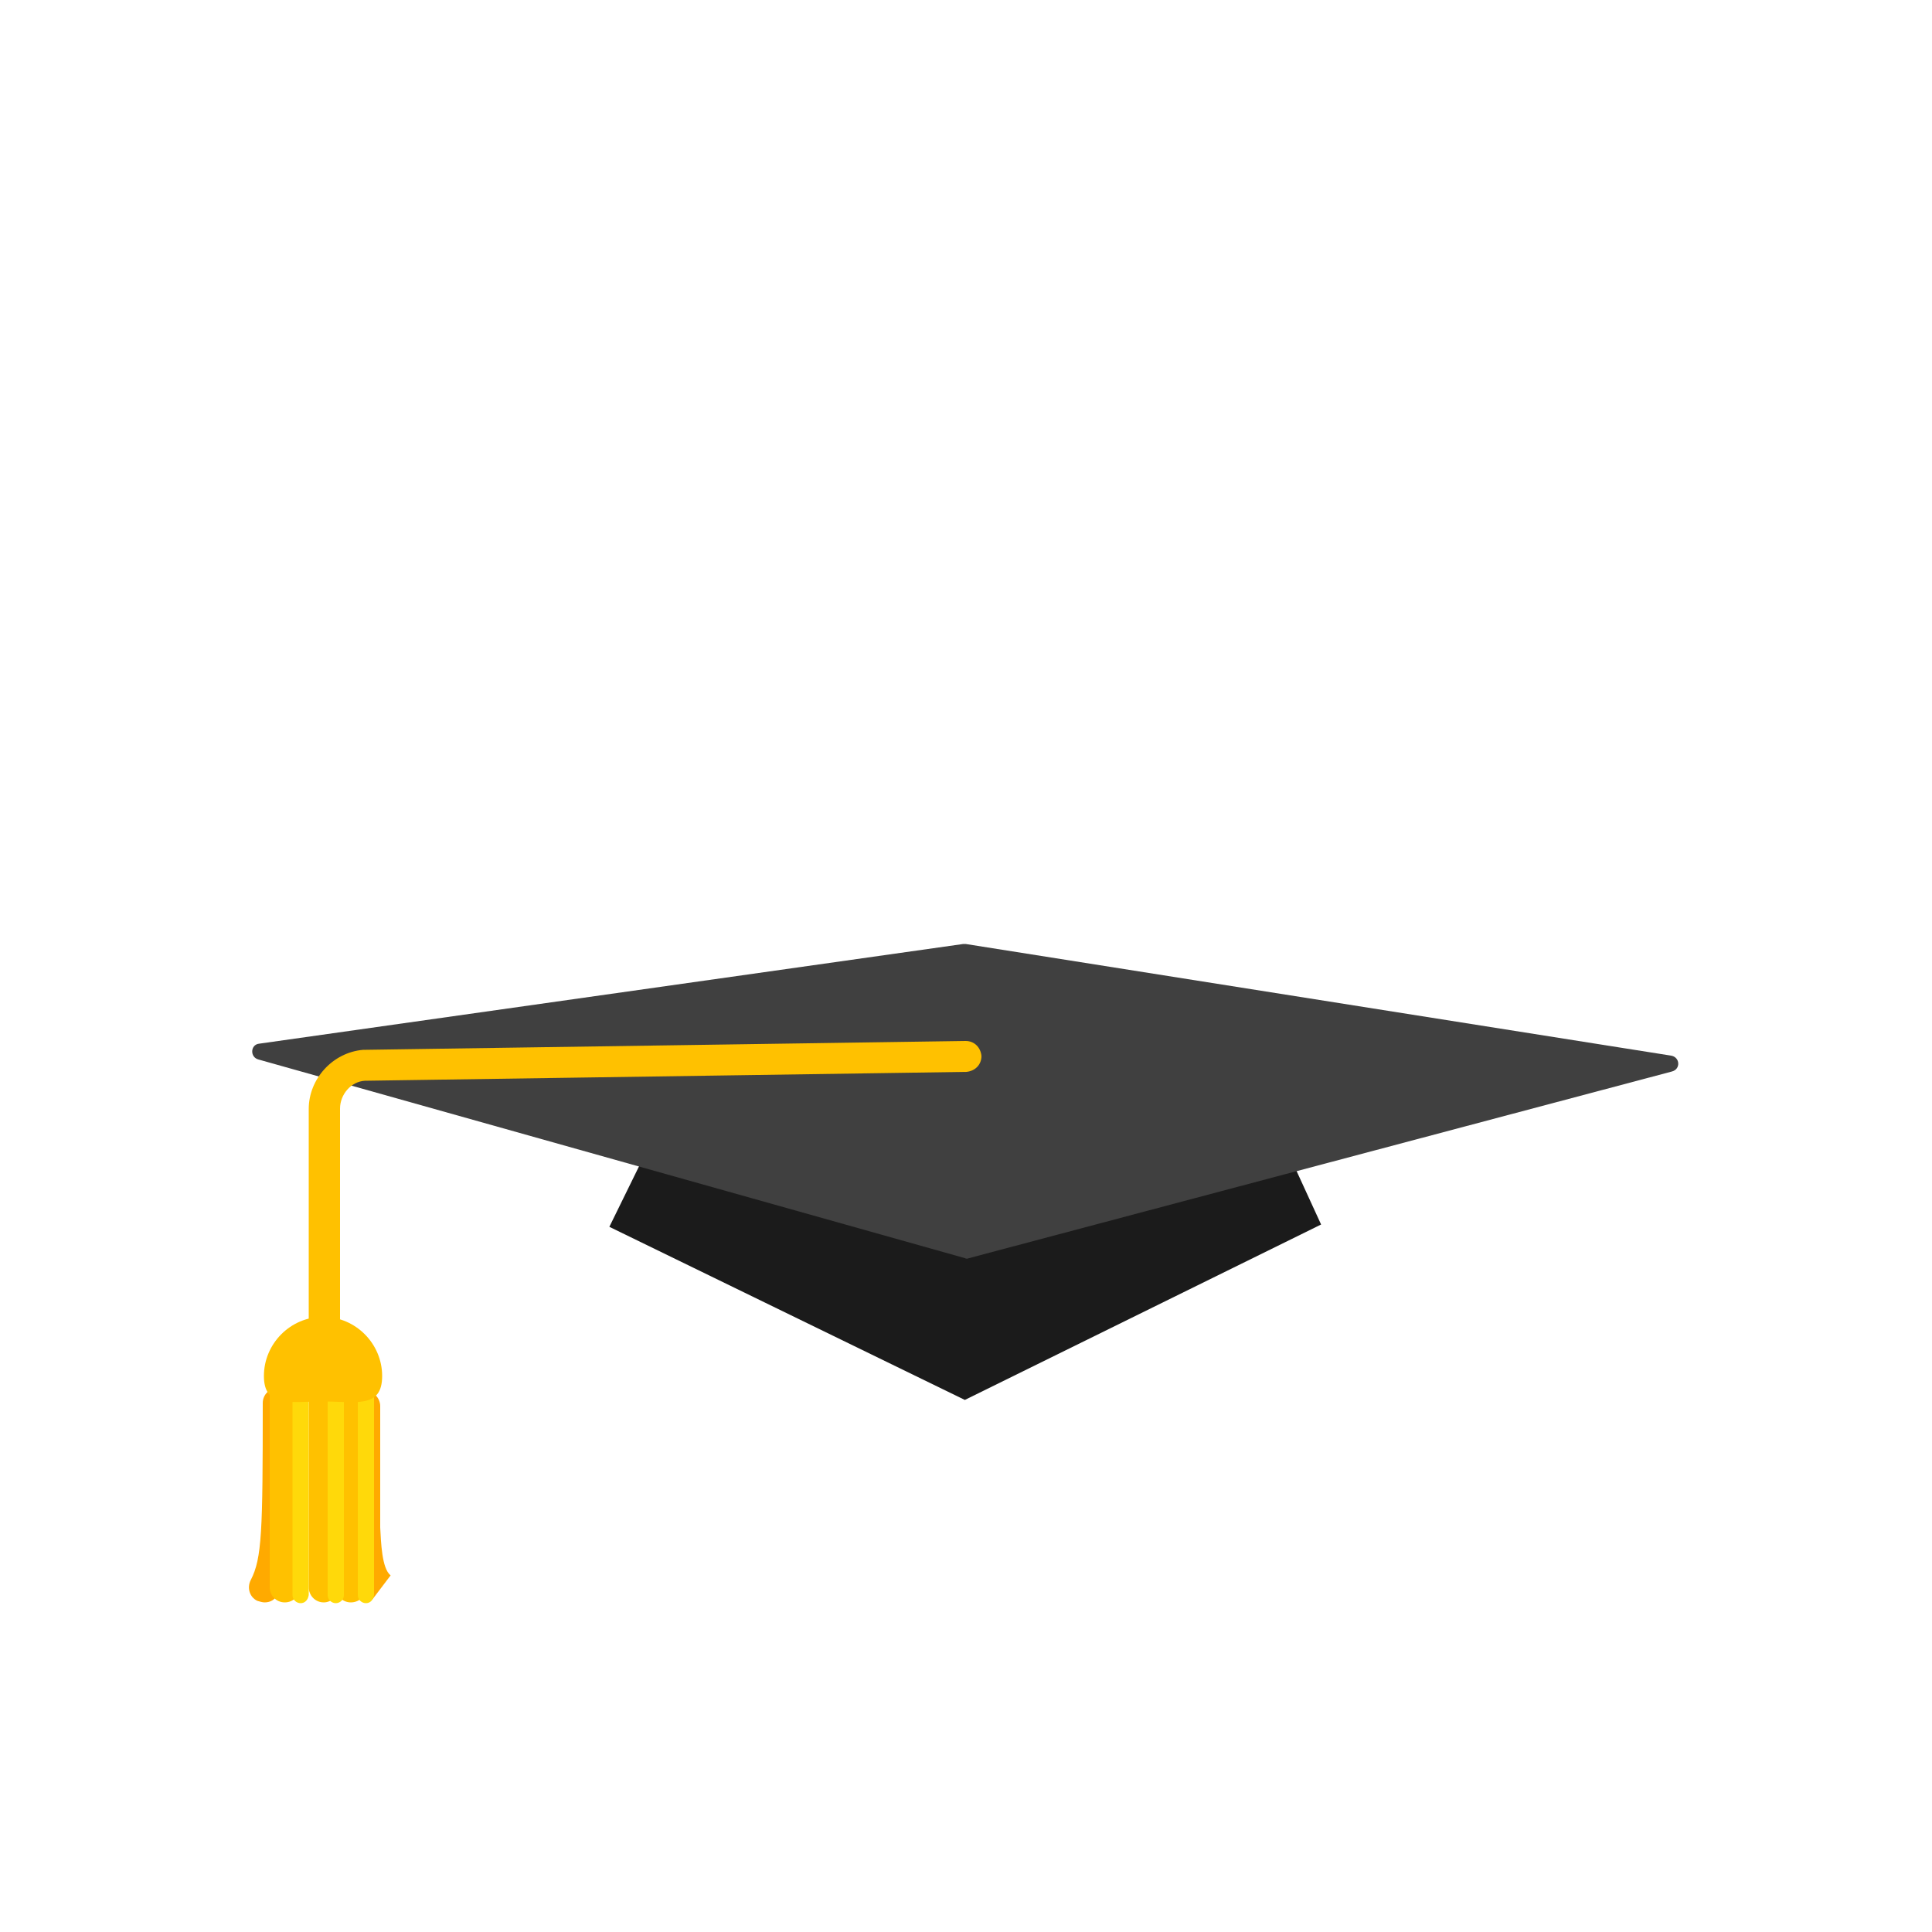 <?xml version="1.0" encoding="utf-8"?>
<!-- Generator: Adobe Illustrator 18.0.0, SVG Export Plug-In . SVG Version: 6.00 Build 0)  -->
<!DOCTYPE svg PUBLIC "-//W3C//DTD SVG 1.1//EN" "http://www.w3.org/Graphics/SVG/1.1/DTD/svg11.dtd">
<svg version="1.1" id="content" xmlns="http://www.w3.org/2000/svg" xmlns:xlink="http://www.w3.org/1999/xlink" x="0px" y="0px"
	 width="500px" height="500px" viewBox="0 0 500 500" enable-background="new 0 0 500 500" xml:space="preserve">
<rect id="position" display="none" fill="none" stroke="#000000" width="500" height="500"/>
<g id="bounds" display="none">
	<rect x="0.2" y="80.2" display="inline" fill="none" stroke="#EAEAEA" stroke-miterlimit="10" width="499.5" height="499.5"/>
</g>
<g>
	<g>
		<polygon fill="#1B1B1B" points="249.7,362.3 157.7,317.5 173.5,285.3 327.4,285.3 341.9,316.9 		"/>
	</g>
	<g>
		<path fill="#404040" d="M249.7,325.6L66.9,274.2c-2.3-0.6-2.1-3.9,0.2-4.1l182.2-25.8c0.2,0,0.4,0,0.6,0l182.6,28.9
			c2.3,0.4,2.5,3.5,0.2,4.1l-181.9,48.3C250.3,325.8,250.1,325.8,249.7,325.6z"/>
	</g>
	<g>
		<g>
			<path fill="#FFC100" d="M83.8,414.7c-2.3,0-3.9-1.9-3.9-3.9V287c0-7.8,6.2-14.6,14-15.3l156-2.3c2.3,0,3.9,1.7,4.1,3.9
				c0,2.3-1.7,3.9-3.9,4.1l-155.7,2.3c-3.5,0.2-6.4,3.5-6.4,7.2v123.6C87.7,412.8,85.9,414.7,83.8,414.7z"/>
		</g>
		<g>
			<path fill="#FFAA00" d="M68.5,414.7c-0.6,0-1.2-0.2-1.9-0.4c-2.1-1-2.7-3.5-1.7-5.4c2.9-5.6,3.1-12.6,3.1-45.8
				c0-2.3,1.9-3.9,3.9-3.9c2.3,0,3.9,1.9,3.9,3.9c0,35.3-0.2,42.3-4.1,49.5C71.4,413.9,70,414.7,68.5,414.7z"/>
		</g>
		<g>
			<path fill="#FFAA00" d="M96.4,413.9c-5.2-3.9-5.6-12.2-5.8-18.4v-1.7v-29.9c0-2.3,1.9-3.9,3.9-3.9c2.3,0,3.9,1.9,3.9,3.9v31.4
				c0.2,3.7,0.4,10.7,2.7,12.4L96.4,413.9z"/>
		</g>
		<g>
			<path fill="#FFC100" d="M73.7,414.7c-2.3,0-3.9-1.9-3.9-3.9V360c0-2.3,1.9-3.9,3.9-3.9c2.3,0,3.9,1.9,3.9,3.9v50.5
				C77.8,412.8,76,414.7,73.7,414.7z"/>
		</g>
		<g>
			<path fill="#FFC100" d="M90.8,414.7c-2.3,0-3.9-1.9-3.9-3.9V360c0-2.3,1.9-3.9,3.9-3.9c2.3,0,3.9,1.9,3.9,3.9v50.5
				C95,412.8,93.1,414.7,90.8,414.7z"/>
		</g>
		<g>
			<path fill="#FFD90A" d="M86.9,414.9c-1,0-2.1-0.8-2.1-2.1V360c0-1,0.8-2.1,2.1-2.1c1,0,2.1,0.8,2.1,2.1v52.8
				C89,414.1,87.9,414.9,86.9,414.9z"/>
		</g>
		<g>
			<path fill="#FFD90A" d="M77.8,414.9c-1,0-2.1-0.8-2.1-2.1V360c0-1,0.8-2.1,2.1-2.1s2.1,0.8,2.1,2.1v52.8
				C79.7,414.1,78.9,414.9,77.8,414.9z"/>
		</g>
		<g>
			<path fill="#FFD90A" d="M94.7,414.9c-1,0-2.1-0.8-2.1-2.1V360c0-1,0.8-2.1,2.1-2.1s2.1,0.8,2.1,2.1v52.8
				C96.6,414.1,95.8,414.9,94.7,414.9z"/>
		</g>
		<g>
			<path fill="#FFC100" d="M98.9,356.1c0,8.5-6.8,6.6-15.3,6.6s-15.3,1.7-15.3-6.6c0-8.3,6.8-15.3,15.3-15.3S98.9,347.8,98.9,356.1z
				"/>
		</g>
	</g>
</g>
</svg>
